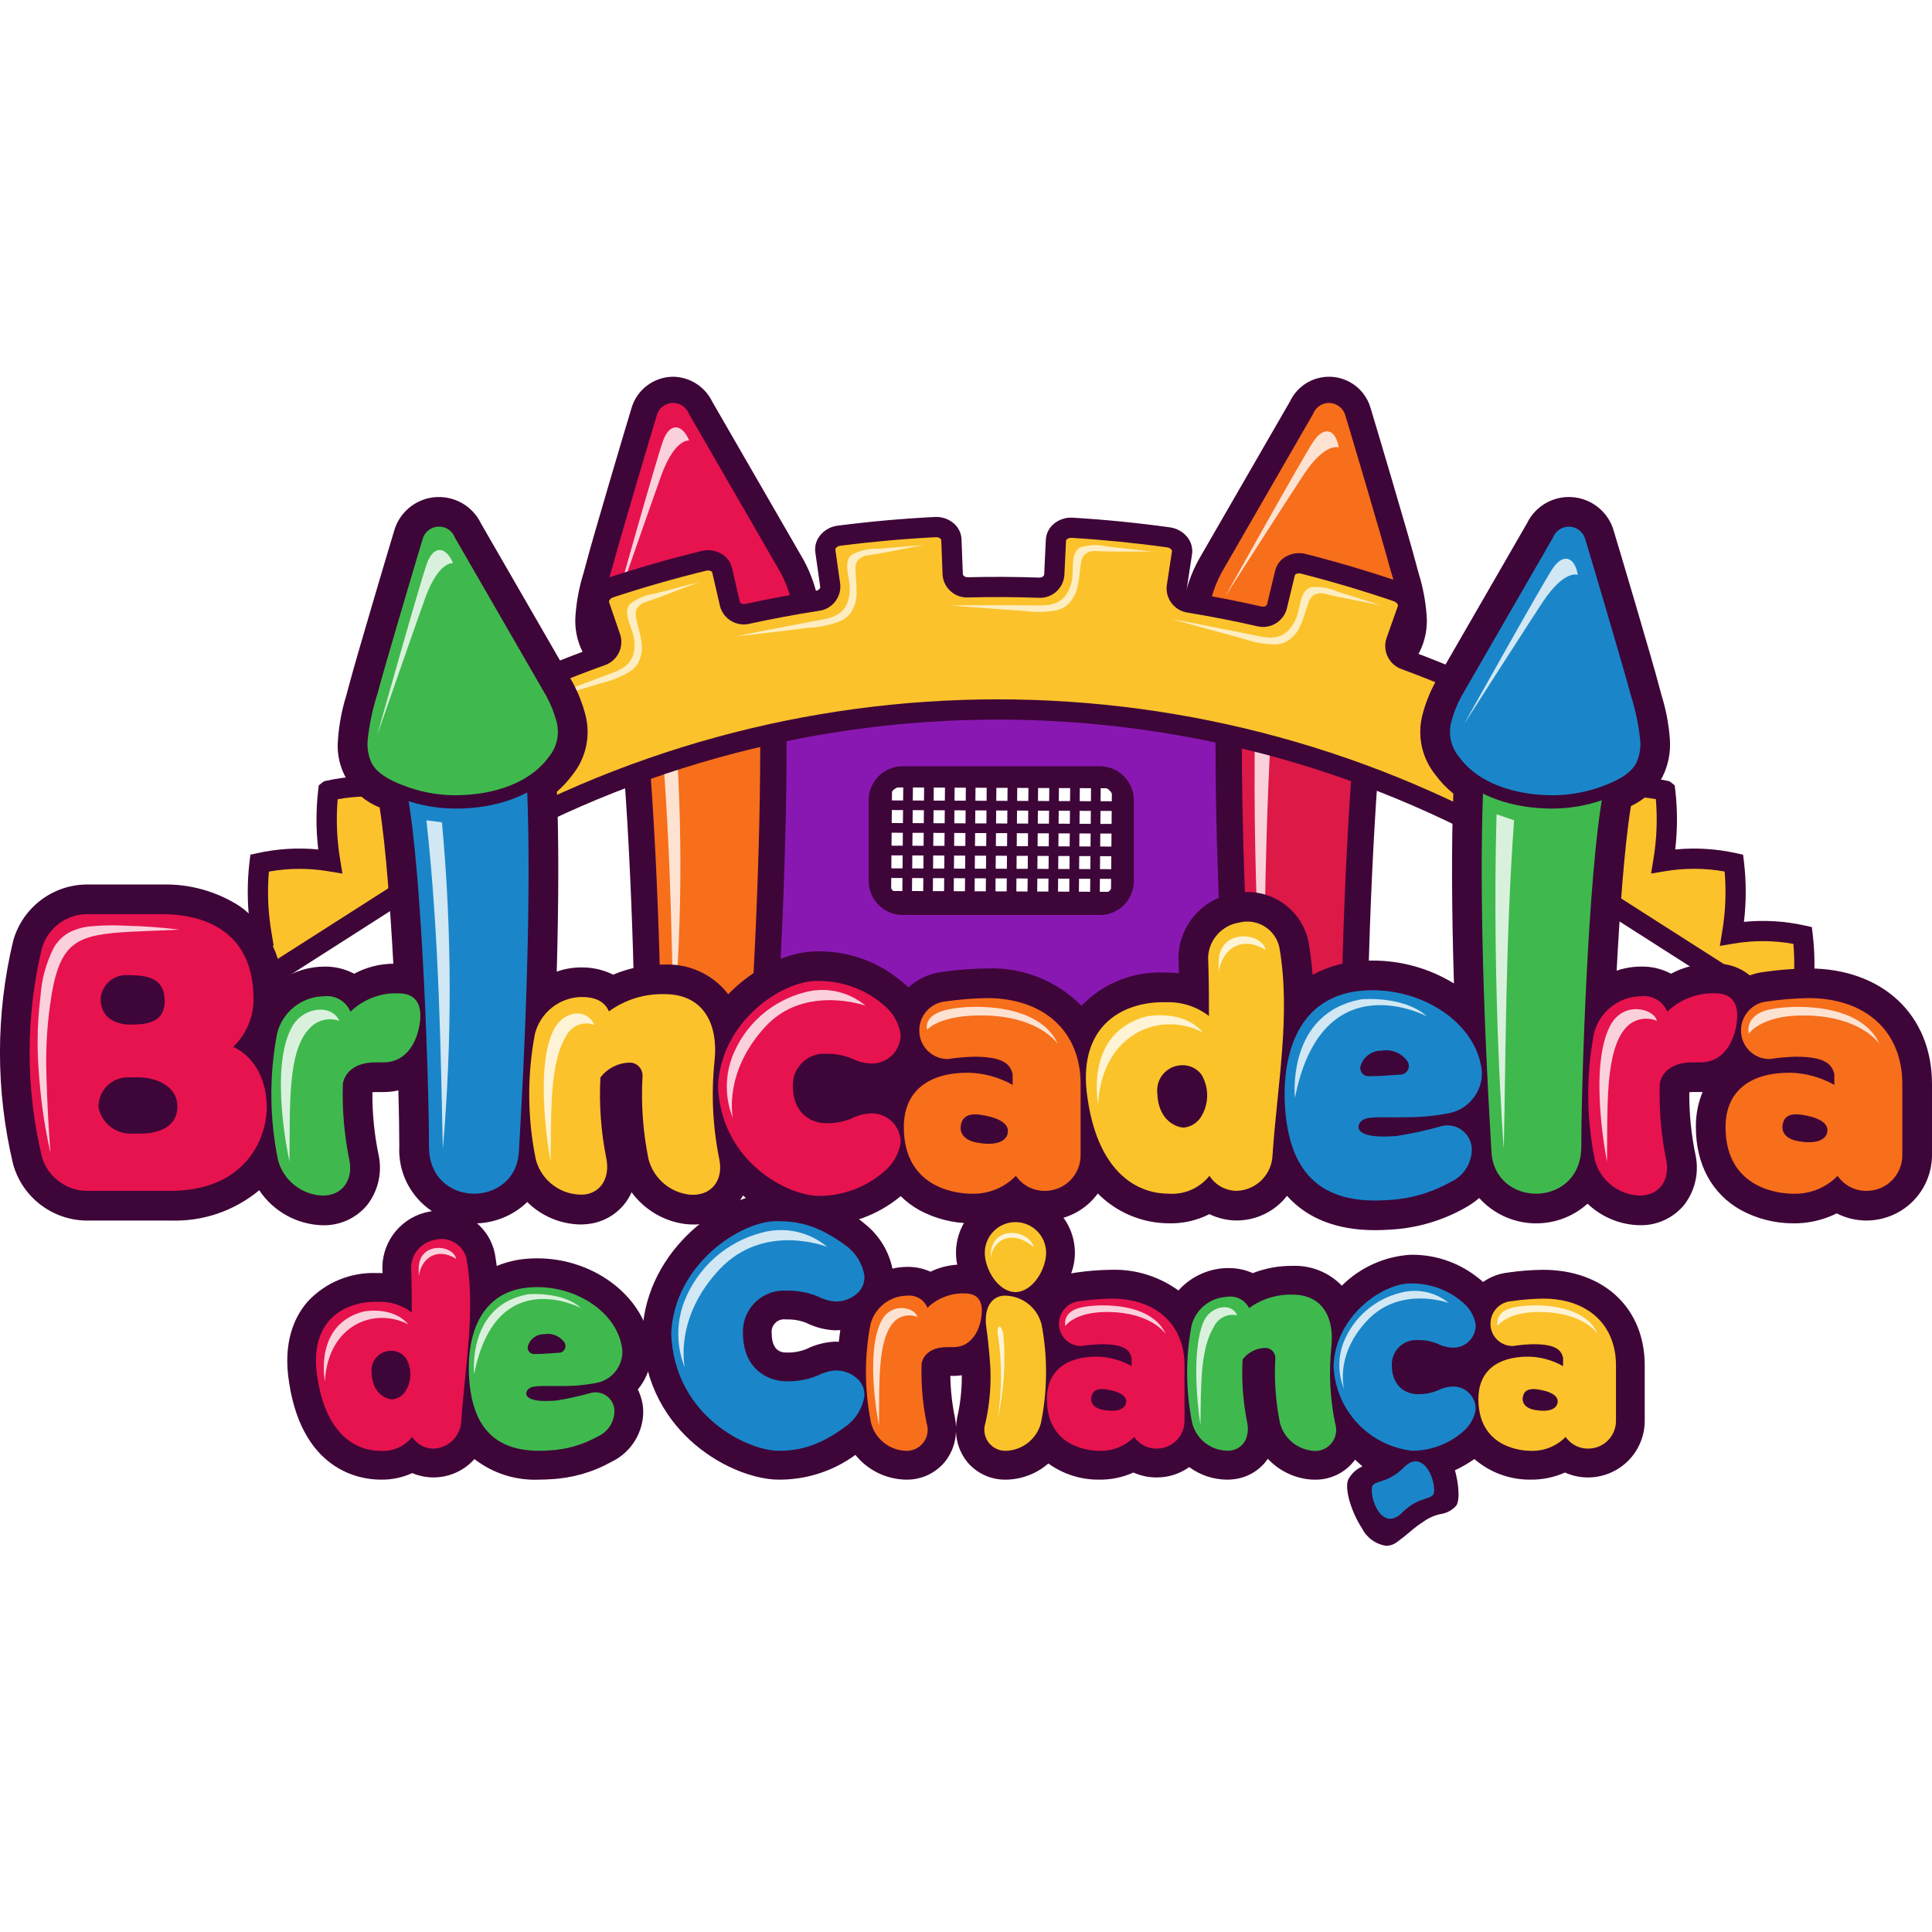 <?xml version="1.0" encoding="utf-8"?>
<!-- Generator: Adobe Illustrator 24.0.3, SVG Export Plug-In . SVG Version: 6.00 Build 0)  -->
<svg version="1.1" id="Layer_1" xmlns="http://www.w3.org/2000/svg" xmlns:xlink="http://www.w3.org/1999/xlink" x="0px" y="0px"
	 viewBox="0 0 200 200" style="enable-background:new 0 0 200 200;" xml:space="preserve">
<style type="text/css">
	.st0{clip-path:url(#SVGID_2_);}
	.st1{fill:#FFFFFF;}
	.st2{fill:#3E0538;}
	.st3{fill:#E7134E;}
	.st4{fill:#3FB94E;}
	.st5{fill:#1A86C9;}
	.st6{fill:#F76E1B;}
	.st7{fill:#FAC329;}
	.st8{fill:#FBC22C;}
	.st9{fill:none;stroke:#3E0538;stroke-miterlimit:10;}
	.st10{fill:#8918B3;}
	.st11{fill:#DC1947;}
	.st12{opacity:0.8;fill:#FFFFFF;enable-background:new    ;}
	.st13{opacity:0.7;fill:#FFFFFF;enable-background:new    ;}
</style>
<g>
	<defs>
		<rect id="SVGID_1_" width="200" height="200"/>
	</defs>
	<clipPath id="SVGID_2_">
		<use xlink:href="#SVGID_1_"  style="overflow:visible;"/>
	</clipPath>
	<g id="logo-200x200" class="st0">
		<rect class="st1" width="200" height="200"/>
		<g id="Logo_1_" transform="translate(-0.001 39)">
			<g id="Group_14" transform="translate(0.001)">
				<g id="Bottom_1_" transform="translate(29.735 84.436)">
					<g id="Group_7">
						<path id="Path_75" class="st2" d="M36.29,20.396c0.991-1.172,1.484-2.686,1.374-4.217
							c-0.437-5.157-5.72-9.353-11.777-9.353c-0.318,0-0.634,0.012-0.936,0.034
							c-1.124,0.07-2.228,0.327-3.267,0.76c-0.054-0.436-0.116-0.851-0.188-1.259l-0.01-0.056
							c-0.551-2.612-2.867-4.473-5.536-4.449c-0.415-0.001-0.829,0.044-1.234,0.133
							c-2.786,0.506-4.825,2.912-4.868,5.743c0,0,0.015,0.429,0.021,0.626
							c-0.097-0.004-0.197-0.007-0.3-0.01c-0.115,0-0.231,0-0.347,0c-2.655-0.091-5.222,0.962-7.049,2.891
							c-1.187,1.322-2.513,3.72-2.089,7.648c1.181,10.042,7.583,10.841,9.528,10.847
							c1.146,0.031,2.285-0.2,3.328-0.676c0.704,0.299,1.462,0.452,2.227,0.449
							c1.61-0.009,3.14-0.7,4.212-1.9c1.912,1.484,4.291,2.238,6.709,2.128
							c0.39,0,0.792-0.014,1.195-0.043c2.205-0.107,4.355-0.723,6.281-1.8
							c2.036-0.975,3.319-3.043,3.288-5.3C36.822,21.829,36.63,21.08,36.29,20.396z"/>
						<path id="Path_76" class="st2" d="M129.993,8.014c-1.225,0.014-2.448,0.111-3.66,0.288
							c-0.913,0.107-1.786,0.441-2.537,0.971c-0.09-0.081-0.181-0.157-0.272-0.229L123.493,9.021
							c-1.953-1.644-4.42-2.552-6.972-2.566c-0.078,0-0.156,0-0.235,0
							c-2.682,0.166-5.211,1.304-7.115,3.2c-1.333-1.375-3.186-2.12-5.1-2.05
							c-1.409-0.013-2.807,0.242-4.12,0.752c-0.805-0.359-1.679-0.537-2.56-0.521c-0.076,0-0.154,0-0.236,0
							c-1.879,0.082-3.646,0.918-4.9,2.32c-2.009-1.462-4.446-2.216-6.929-2.145
							c-1.225,0.014-2.448,0.111-3.66,0.288c-0.173,0.021-0.344,0.049-0.513,0.085
							c1.18-3.187-0.448-6.728-3.635-7.907c-3.187-1.18-6.728,0.448-7.907,3.635
							c-0.399,1.078-0.488,2.246-0.257,3.372c-0.96,0.06-1.899,0.307-2.764,0.726
							c-0.757-0.341-1.58-0.512-2.41-0.5C63.664,7.711,63.151,7.773,62.651,7.894
							c-0.371-1.792-1.348-3.401-2.766-4.557L59.853,3.312c-2.497-2.128-5.669-3.3-8.95-3.306
							c-0.092,0-0.184,0-0.278,0c-5.262,0-13.473,5.779-13.86,14.49l-0.005,0.126v0.126
							c0.42,10.4,9.515,14.957,14.064,14.987h0.053c2.852,0.02,5.636-0.877,7.939-2.56
							c1.278,1.589,3.197,2.527,5.236,2.561c1.553,0.033,3.035-0.645,4.025-1.842
							c0.718-0.895,1.123-2.002,1.153-3.149c0.03,1.148,0.435,2.254,1.154,3.149
							c0.99,1.197,2.473,1.875,4.026,1.842c1.612-0.02,3.163-0.613,4.378-1.672
							c1.527,1.104,3.367,1.69,5.251,1.672c1.226,0.018,2.44-0.233,3.559-0.735
							c0.759,0.339,1.581,0.512,2.412,0.508c1.206,0.003,2.382-0.371,3.364-1.071
							c1.131,0.833,2.496,1.287,3.9,1.3c0.213-0,0.427-0.012,0.639-0.035
							c1.395-0.137,2.667-0.86,3.5-1.988c0.033-0.045,0.066-0.09,0.1-0.136
							c1.1,1.176,2.579,1.927,4.177,2.121c0.223,0.025,0.448,0.038,0.673,0.038
							c1.547,0.029,3.023-0.65,4.006-1.845c0.058-0.071,0.115-0.146,0.171-0.223
							c0.1,0.088,0.192,0.175,0.284,0.26c0.158,0.148,0.312,0.292,0.488,0.429
							c-0.636,0.276-1.159,0.76-1.484,1.372c-0.418,1.033,0.409,3.509,1.431,5.041
							c0.488,0.981,1.427,1.659,2.512,1.813c0.398-0.005,0.784-0.139,1.1-0.381
							c0.663-0.487,1.061-0.822,1.412-1.118c0.42-0.366,0.866-0.7,1.336-1l0.02-0.013l0.018-0.015
							c0.518-0.368,1.106-0.625,1.728-0.757c0.635-0.088,1.216-0.402,1.639-0.884
							c0.418-0.65,0.2-2.437-0.145-3.649c0.704-0.328,1.377-0.718,2.012-1.165
							c1.613,1.397,3.681,2.156,5.815,2.132c1.226,0.018,2.44-0.233,3.559-0.735
							c2.962,1.32,6.434-0.011,7.754-2.974c0.332-0.746,0.505-1.552,0.508-2.368V17.909
							C140.529,11.99,136.295,8.014,129.993,8.014z M51.649,16.58c-0.991,0-1.5-0.685-1.5-2.034
							c-0.067-0.707,0.451-1.335,1.158-1.402c0.106-0.01,0.213-0.007,0.318,0.009h0.056
							c0.7-0.025,1.398,0.096,2.049,0.354c0.897,0.445,1.874,0.706,2.874,0.767h0.162
							c0.162,0,0.325-0.006,0.488-0.018c-0.061,0.4-0.113,0.807-0.156,1.209
							c-0.119-0.007-0.238-0.01-0.355-0.01h-0.14c-1,0.061-1.978,0.322-2.875,0.768
							c-0.647,0.257-1.34,0.377-2.035,0.353L51.649,16.58z M69.233,24.302c-0.013-0.338-0.053-0.674-0.12-1.005
							c-0.289-1.416-0.447-2.855-0.472-4.3h0.319c0.291-0,0.582-0.023,0.869-0.069
							c0.013,1.473-0.147,2.942-0.476,4.377C69.286,23.634,69.246,23.967,69.233,24.302z"/>
					</g>
					<path id="Path_77" class="st3" d="M12.823,7.665c0.084-1.399,1.133-2.55,2.518-2.763
						c1.421-0.352,2.857,0.515,3.209,1.936C18.554,6.853,18.558,6.868,18.561,6.883
						c0.953,5.4-0.168,11.136-0.543,16.751c-0.05,1.562-1.294,2.821-2.855,2.89
						c-0.902,0.008-1.745-0.449-2.231-1.21c-0.798,1.006-2.046,1.545-3.325,1.437
						c-2.6-0.008-5.816-1.822-6.568-8.216c-0.593-5.5,3.1-7.307,6.438-7.208
						c1.232-0.037,2.439,0.355,3.414,1.109C12.897,10.798,12.881,9.202,12.823,7.665z M12.212,20.625
						c0.686-1.046,0.716-2.39,0.079-3.466c-0.377-0.508-0.983-0.793-1.615-0.759
						c-1.12,0.038-1.997,0.977-1.959,2.097C8.719,18.547,8.723,18.596,8.728,18.646
						c0.059,2.243,1.588,2.781,2.144,2.778c0.543-0.055,1.034-0.348,1.34-0.8L12.212,20.625z"/>
					<path id="Path_78" class="st4" d="M27.073,26.714c-6.107,0.428-8.027-3.033-8.267-7.823
						c-0.182-4.671,1.516-8.724,6.35-9.059c4.6-0.341,9.2,2.6,9.54,6.6
						c0.019,1.517-0.996,2.853-2.462,3.242c-1.255,0.262-2.536,0.385-3.818,0.365
						c-1.206,0.046-2.72-0.1-3.262,0.188c-0.422,0.225-0.542,0.667-0.258,0.945
						c0.388,0.341,1.177,0.509,2.912,0.383c1.184-0.187,2.356-0.442,3.511-0.764
						c1.03-0.329,2.132,0.239,2.461,1.269c0.068,0.213,0.099,0.436,0.092,0.66
						c-0.042,1.109-0.712,2.097-1.726,2.548C30.591,26.14,28.854,26.635,27.073,26.714z M28.259,16.59
						c0.377-0.086,0.613-0.462,0.526-0.838c-0.024-0.107-0.074-0.206-0.143-0.291
						c-0.48-0.62-1.265-0.923-2.037-0.785c-0.725-0.014-1.383,0.425-1.648,1.1
						c-0.163,0.328-0.03,0.726,0.298,0.889c0.1,0.05,0.211,0.073,0.322,0.069
						c0.89-0.001,1.796-0.078,2.683-0.144H28.259z"/>
					<path id="Path_79" class="st5" d="M50.844,26.75c-3.132-0.021-10.757-3.536-11.1-12.129
						C40.065,7.398,46.969,2.978,50.628,2.978c0.067,0,0.131,0,0.194,0C52.653,3.001,54.853,3.229,58.045,5.672
						c0.89,0.729,1.491,1.751,1.695,2.883c0.07,0.639-0.141,1.277-0.579,1.748
						c-0.625,0.647-1.491,1.006-2.391,0.99H56.694c-0.624-0.057-1.231-0.236-1.786-0.528l-0.02-0.009
						l-0.02-0.008c-1.002-0.402-2.074-0.598-3.153-0.577h-0.067c-2.339-0.13-4.341,1.661-4.47,4.001
						c-0.007,0.12-0.008,0.24-0.005,0.359c0.01,3.967,2.819,5.024,4.477,5.024h0.068
						c1.078,0.021,2.149-0.175,3.149-0.577l0.02-0.008l0.02-0.009c0.557-0.293,1.166-0.473,1.793-0.528
						h0.068c0.9-0.016,1.766,0.343,2.391,0.99c0.437,0.47,0.648,1.107,0.579,1.745
						c-0.204,1.136-0.807,2.162-1.7,2.893C54.851,26.498,52.653,26.732,50.844,26.75z"/>
					<g id="Group_8" transform="translate(108.317 9.429)">
						<path id="Path_80" class="st5" d="M10.411,21.517c-0.041,1.016-1.462,0.347-3.324,2.216
							S3.887,22.833,3.953,21.255c0.041-1.016,1.462-0.346,3.324-2.216S10.475,19.941,10.411,21.517z"/>
						<path id="Path_81" class="st5" d="M13.366,1.956c0.711,0.579,1.189,1.396,1.344,2.3
							c0.041,1.279-0.962,2.349-2.241,2.39c-0.105,0.003-0.211-0-0.316-0.011
							c-0.493-0.04-0.973-0.178-1.412-0.406c-0.643-0.259-1.331-0.385-2.024-0.369
							c-1.39-0.093-2.592,0.96-2.685,2.35c-0.005,0.074-0.007,0.147-0.005,0.221
							c0.006,2.484,1.748,3.043,2.69,3.026c0.693,0.016,1.381-0.11,2.024-0.369
							c0.439-0.228,0.919-0.366,1.412-0.406c1.273-0.133,2.412,0.79,2.546,2.063
							c0.011,0.105,0.015,0.211,0.011,0.317c-0.155,0.904-0.633,1.721-1.344,2.3
							c-1.455,1.263-3.318,1.956-5.244,1.953C3.6,16.793,0.144,13.036,0,8.486
							c0.222-5.285,5.28-8.611,8.122-8.489C10.049-0.005,11.912,0.691,13.366,1.956z"/>
					</g>
					<path id="Path_82" class="st6" d="M68.318,16.02c-2.515,0-2.669,1.763-2.652,1.763
						c-0.064,2.052,0.112,4.104,0.524,6.115c0.375,1.143-0.247,2.373-1.39,2.749
						c-0.242,0.079-0.495,0.116-0.75,0.107c-1.7-0.055-3.165-1.214-3.608-2.856
						c-0.691-3.372-0.714-6.846-0.07-10.227c0.445-1.74,2.004-2.963,3.8-2.98
						c0.899-0.098,1.755,0.41,2.1,1.246c0.922-0.885,2.13-1.41,3.406-1.479h0.476
						c1.591,0,1.979,1.156,1.641,2.777c-0.323,1.542-1.255,2.786-2.844,2.785H68.318z"/>
					<g id="Group_9" transform="translate(72.206 3.079)">
						<path id="Path_83" class="st7" d="M0.173,10.987c-0.361-2.48,0.836-3.378,1.909-3.379
							c1.796,0.017,3.355,1.24,3.8,2.98C6.526,13.969,6.503,17.443,5.812,20.815
							c-0.443,1.642-1.908,2.801-3.608,2.856c-1.202,0.039-2.208-0.904-2.247-2.106
							c-0.008-0.254,0.028-0.508,0.107-0.75c0.412-1.809,0.588-3.663,0.524-5.517
							C0.607,15.297,0.459,12.971,0.173,10.987z"/>
						<path id="Path_84" class="st7" d="M6.352,3.175C6.352,4.815,5.028,7.202,3.177,7.246
							C1.325,7.202,0.001,4.816,0.002,3.175c0-1.754,1.422-3.176,3.176-3.176S6.353,1.421,6.353,3.175
							H6.352z"/>
					</g>
					<path id="Path_85" class="st3" d="M92.884,17.908v5.744c0.001,1.586-1.284,2.871-2.87,2.872
						c-0.001,0-0.001,0-0.002,0c-0.934,0.013-1.812-0.441-2.343-1.209
						c-0.95,0.973-2.27,1.495-3.628,1.436c-0.756,0-5.4-0.227-5.4-5.366
						c0-2.834,1.889-4.383,5.177-4.383c1.26,0.024,2.493,0.362,3.59,0.982v-0.869
						c-0.189-0.756-0.68-1.4-3.1-1.4c-0.709,0.02-1.415,0.083-2.116,0.189
						c-1.265,0.006-2.294-1.015-2.3-2.28c0-0.007,0-0.013,0-0.02
						c-0.006-1.224,0.933-2.246,2.154-2.343c1.089-0.158,2.187-0.246,3.287-0.264
						C89.974,10.993,92.884,13.713,92.884,17.908z M86.814,21.871c0.2-0.674-0.417-1.221-2-1.472
						c-1.283-0.2-1.509,0.389-1.58,0.835s0.135,1.082,1.243,1.284C86.649,22.914,86.815,21.871,86.815,21.871
						L86.814,21.871z"/>
					<path id="Path_86" class="st8" d="M137.551,17.908v5.744c0.001,1.586-1.284,2.871-2.87,2.872
						c-0.001,0-0.001,0-0.002,0c-0.934,0.013-1.812-0.441-2.343-1.209
						c-0.95,0.973-2.27,1.495-3.628,1.436c-0.756,0-5.4-0.227-5.4-5.366
						c0-2.834,1.889-4.383,5.177-4.383c1.26,0.024,2.493,0.362,3.59,0.982v-0.869
						c-0.189-0.756-0.68-1.4-3.1-1.4c-0.709,0.02-1.415,0.083-2.116,0.189
						c-1.265,0.006-2.294-1.015-2.3-2.28c0-0.007,0-0.013,0-0.02
						c-0.006-1.224,0.933-2.246,2.154-2.343c1.089-0.158,2.188-0.246,3.288-0.264
						C134.641,10.993,137.551,13.713,137.551,17.908z M131.481,21.871c0.2-0.674-0.417-1.221-2-1.472
						c-1.283-0.2-1.509,0.389-1.58,0.835s0.135,1.082,1.243,1.284
						c2.171,0.396,2.338-0.647,2.338-0.647L131.481,21.871z"/>
					<path id="Path_87" class="st4" d="M108.48,23.917c0.373,1.142-0.251,2.371-1.393,2.744
						c-0.347,0.113-0.717,0.137-1.075,0.07c-1.56-0.203-2.842-1.33-3.243-2.851
						c-0.448-2.205-0.61-4.459-0.482-6.706c0.021-0.574-0.428-1.056-1.002-1.077
						c-0.045-0.002-0.09-0-0.134,0.004c-0.89,0.048-1.713,0.484-2.254,1.192
						c-0.115,2.189,0.045,4.385,0.478,6.534c0.292,1.478-0.373,2.75-1.793,2.907
						c-1.801,0.102-3.426-1.074-3.893-2.816c-0.685-3.345-0.709-6.793-0.07-10.147
						c0.433-1.67,1.899-2.866,3.622-2.954c0.948-0.174,1.898,0.297,2.333,1.157
						c1.305-0.949,2.888-1.437,4.5-1.389c3.042,0,4.33,2.3,4.015,5.359
						C107.81,18.606,107.942,21.295,108.48,23.917z"/>
				</g>
				<g id="Top_1_">
					<g id="Back_1_" transform="translate(11.415)">
						<g id="Grid_1_" transform="translate(73.829 39.643)">
							<path id="Path_88" class="st9" d="M0,4.689l39.024,0.155"/>
							<path id="Path_89" class="st9" d="M0,7.032l39.024,0.155"/>
							<path id="Path_90" class="st9" d="M0,9.375L39.024,9.53"/>
							<path id="Path_91" class="st9" d="M0,11.719l39.024,0.155"/>
							<path id="Path_92" class="st9" d="M0,16.562C0.047,11.041,0.095,5.521,0.143,0"/>
							<path id="Path_93" class="st9" d="M2.161,16.562C2.208,11.041,2.256,5.521,2.304,0"/>
							<path id="Path_94" class="st9" d="M4.32,16.562C4.367,11.041,4.415,5.521,4.463,0"/>
							<path id="Path_95" class="st9" d="M6.48,16.562C6.527,11.041,6.575,5.521,6.623,0"/>
							<path id="Path_96" class="st9" d="M8.641,16.562C8.688,11.041,8.736,5.521,8.784,0"/>
							<path id="Path_97" class="st9" d="M10.8,16.562c0.047-5.521,0.095-11.041,0.143-16.562"/>
							<path id="Path_98" class="st9" d="M12.961,16.562c0.047-5.521,0.095-11.041,0.143-16.562"/>
							<path id="Path_99" class="st9" d="M15.121,16.562C15.168,11.041,15.216,5.521,15.264,0"/>
							<path id="Path_100" class="st9" d="M17.281,16.562C17.328,11.041,17.376,5.521,17.424,0"/>
							<path id="Path_101" class="st9" d="M19.441,16.562C19.488,11.041,19.536,5.521,19.584,0"/>
							<path id="Path_102" class="st9" d="M21.601,16.562c0.047-5.521,0.095-11.041,0.143-16.562"/>
							<path id="Path_103" class="st9" d="M23.757,16.562C23.804,11.041,23.852,5.521,23.9,0"/>
							<path id="Path_104" class="st9" d="M25.921,16.562C25.968,11.041,26.016,5.521,26.064,0"/>
							<path id="Path_105" class="st9" d="M28.081,16.562C28.128,11.041,28.176,5.521,28.224,0"/>
							<path id="Path_106" class="st9" d="M30.241,16.562L30.384,0"/>
							<path id="Path_107" class="st9" d="M32.401,16.562C32.448,11.041,32.496,5.521,32.544,0"/>
							<path id="Path_108" class="st9" d="M34.562,16.562C34.609,11.041,34.657,5.521,34.705,0"/>
							<path id="Path_109" class="st9" d="M36.721,16.562L36.864,0"/>
							<path id="Path_110" class="st9" d="M38.882,16.562C38.929,11.041,38.977,5.521,39.025,0"/>
							<path id="Path_111" class="st9" d="M0,2.344l39.024,0.155"/>
							<path id="Path_112" class="st9" d="M0,0l39.024,0.155"/>
							<path id="Path_113" class="st9" d="M0,14.063l39.024,0.155"/>
							<path id="Path_114" class="st9" d="M0,16.407l39.024,0.155"/>
						</g>
						<g id="Group_10" transform="translate(61.092 31.146)">
							<path id="Wall_1_" class="st10" d="M1.047,1.048v41.886h61.381V1.048H1.047z M43.824,21.057
								c0,1.364-1.105,2.469-2.469,2.469H20.931c-1.364,0-2.469-1.105-2.469-2.469v-8.359
								c0-1.364,1.105-2.469,2.469-2.469h20.427c1.364,0,2.469,1.105,2.469,2.469L43.824,21.057z"/>
							<path id="Path_115" class="st2" d="M63.476,43.981H0V0h63.476V43.981z M2.095,41.881h59.286V2.095H2.095V41.881z
								 M41.355,24.569h-20.423c-1.941-0.002-3.515-1.576-3.517-3.517v-8.359
								c0.002-1.941,1.576-3.515,3.517-3.517h20.423c1.941,0.002,3.515,1.576,3.517,3.517V21.052
								c0,1.943-1.574,3.519-3.517,3.521V24.569z M20.932,11.269c-0.785,0.001-1.421,0.637-1.422,1.422v8.359
								c0.001,0.785,0.637,1.421,1.422,1.422h20.423c0.785-0.001,1.421-0.637,1.422-1.422v-8.359
								c-0.001-0.785-0.637-1.421-1.422-1.422H20.932z"/>
						</g>
						<g id="_x30_3_Tower_1_" transform="translate(111.116)">
							<path id="Path_116" class="st2" d="M19.77,23.232c-2.323-1.926-5.229-3.01-8.246-3.077
								c-1.747-0.035-3.457,0.505-4.867,1.537c-1.929,1.462-2.986,3.748-3.141,6.8
								c-0.459,9.021-0.175,22.918,0.8,39.131c0.166,3.911,3.432,6.97,7.345,6.88
								c4.009,0.081,7.325-3.103,7.407-7.112c0.003-0.165,0.001-0.33-0.007-0.495
								c0-7.1,0.775-28.53,2.21-36.094C21.859,27.691,21.355,25.145,19.77,23.232z"/>
							<path id="Path_117" class="st2" d="M25.155,24.729c-0.11-1.51-0.394-3.002-0.848-4.446l-0.008-0.027
								c-0.089-0.322-0.177-0.643-0.26-0.965c-0.641-2.494-4.319-14.861-4.686-16.046
								c-0.678-2.376-3.153-3.752-5.529-3.074c-1.231,0.351-2.252,1.212-2.805,2.366l-9.453,16.386
								l-0.044,0.08c-0.576,1.065-1.018,2.198-1.316,3.371c-0.498,2.038-0.018,4.192,1.3,5.825
								c1.935,2.649,5.256,4.388,9.352,4.9c0.613,0.076,1.229,0.124,1.832,0.143
								c0.2,0.006,0.4,0.009,0.6,0.01c1.974,0.011,3.936-0.317,5.8-0.969
								c2.024-0.719,4.24-1.732,5.331-3.791C25.002,27.327,25.256,26.027,25.155,24.729z"/>
							<path id="Path_118" class="st11" d="M12.712,22.986c0,0,7.326-0.3,5.882,7.3
								c-1.545,8.14-2.258,30.185-2.258,36.6S7.385,73.299,7.036,67.45c-0.919-15.3-1.271-29.524-0.8-38.83
								C6.592,21.614,12.712,22.986,12.712,22.986z"/>
							<path id="Path_119" class="st2" d="M13.239,32.021c-0.184,0-0.368-0.003-0.552-0.009
								c-0.554-0.018-1.121-0.062-1.686-0.132c-3.761-0.467-6.807-2.059-8.578-4.484
								c-1.245-1.7-0.364-3.226,0.1-5.025c0.274-1.079,0.68-2.12,1.209-3.1l0.02-0.038l8.536-14.215
								c0.754-1.431,1.078-2.283,2.6-2.283c1.762,0,2.282,0.912,2.818,2.649c0.34,1.1,3.5,11.557,4.091,13.865
								c0.581,1.63,1.012,3.309,1.287,5.017c0.058,1.337,0.351,2.453-0.156,3.412
								c-0.932,1.685-2.5,2.926-4.353,3.447C16.861,31.727,15.056,32.03,13.239,32.021z"/>
							<path id="top_7_" class="st6" d="M16.75,4.048c0.344,1.115,4.026,13.493,4.65,15.921
								c0.513,1.586,0.859,3.221,1.032,4.878c0.069,0.813-0.078,1.63-0.425,2.368
								c-0.691,1.3-2.5,2.026-3.836,2.5c-1.735,0.6-3.566,0.871-5.4,0.8
								c-0.529-0.017-1.056-0.058-1.582-0.124c-2.792-0.347-5.771-1.449-7.488-3.8
								c-0.826-0.982-1.145-2.294-0.862-3.545c0.245-0.965,0.609-1.896,1.084-2.771L13.4,3.85
								c0.346-0.908,1.362-1.364,2.27-1.018C16.207,3.037,16.61,3.491,16.75,4.048z"/>
						</g>
						<g id="_x30_4_Tower_1_" transform="translate(48.147)">
							<path id="Path_120" class="st2" d="M21.649,28.488c-0.155-3.048-1.212-5.334-3.141-6.8
								c-1.41-1.032-3.12-1.572-4.867-1.537c-3.017,0.067-5.923,1.151-8.246,3.077
								c-1.584,1.913-2.089,4.459-1.5,7.565c1.436,7.565,2.21,29,2.21,36.094
								c-0.191,4.006,2.901,7.409,6.907,7.6c0.164,0.008,0.328,0.01,0.493,0.007l0,0
								c3.913,0.089,7.178-2.97,7.344-6.88C21.823,51.407,22.108,37.51,21.649,28.488z"/>
							<path id="Path_121" class="st2" d="M24.96,22.374c-0.299-1.175-0.741-2.308-1.317-3.374l-0.026-0.049
								l-9.464-16.4c-0.759-1.546-2.324-2.533-4.047-2.551C8.115,0.016,6.37,1.334,5.811,3.245
								c-0.367,1.189-4.048,13.567-4.685,16.046C1.043,19.613,0.955,19.934,0.866,20.256l-0.008,0.027
								c-0.454,1.444-0.738,2.936-0.848,4.445c-0.099,1.297,0.156,2.597,0.739,3.76
								c1.09,2.059,3.307,3.072,5.331,3.791c1.864,0.652,3.825,0.98,5.8,0.969
								c0.2,0,0.4-0.003,0.6-0.01c0.6-0.019,1.219-0.067,1.832-0.143c4.1-0.508,7.417-2.247,9.352-4.9
								C24.979,26.562,25.458,24.41,24.96,22.374z"/>
							<path id="Path_122" class="st6" d="M12.452,22.986c0,0-7.326-0.3-5.882,7.3c1.545,8.14,2.258,30.185,2.258,36.6
								s8.951,6.413,9.3,0.564c0.92-15.3,1.271-29.524,0.8-38.83C18.572,21.614,12.452,22.986,12.452,22.986z"/>
							<path id="Path_123" class="st2" d="M11.926,32.026c0.184,0,0.368-0.003,0.552-0.009
								c0.554-0.018,1.121-0.062,1.686-0.132c3.317-0.338,6.339-2.059,8.322-4.74c1.245-1.7,0.62-3.226,0.16-5.025
								c-0.274-1.079-0.68-2.12-1.209-3.1l-0.02-0.038L12.625,4.511c-0.754-1.431-1.079-2.027-2.6-2.027
								c-1.762,0-2.026,1.168-2.562,2.905c-0.34,1.1-3.754,11.813-4.347,14.121c-0.079,0.308-0.164,0.616-0.249,0.924
								c-0.416,1.33-0.678,2.703-0.782,4.093c-0.09,1.177,0.14,2.356,0.668,3.412
								c0.743,1.581,2.151,2.75,3.841,3.191C8.307,31.731,10.111,32.034,11.926,32.026z"/>
							<path id="top_6_" class="st3" d="M8.413,4.048C8.069,5.163,4.387,17.541,3.763,19.969
								c-0.513,1.586-0.859,3.221-1.032,4.878c-0.069,0.813,0.078,1.63,0.425,2.368
								c0.691,1.3,2.5,2.026,3.836,2.5c1.735,0.6,3.566,0.871,5.4,0.8c0.529-0.017,1.057-0.058,1.582-0.124
								c2.791-0.347,5.771-1.449,7.488-3.8c0.826-0.982,1.145-2.294,0.862-3.545
								c-0.245-0.965-0.609-1.896-1.084-2.771L11.763,3.85C11.417,2.942,10.401,2.486,9.493,2.832
								C8.956,3.037,8.553,3.491,8.413,4.048z"/>
						</g>
						<g id="Group_11" transform="translate(0 38.955)">
							<path id="Stairs_2_" class="st8" d="M1.281,32.809l33.52-21.411l-4.922-7.706c0,0.005,0,0.013,0,0.018
								c-2.422-0.411-4.901-0.349-7.3,0.184l-0.007,0.006c-0.285,2.43-0.222,4.888,0.186,7.3
								c-2.422-0.41-4.902-0.347-7.3,0.186c-0.285,2.43-0.222,4.888,0.186,7.3
								c-2.422-0.411-4.902-0.348-7.3,0.186c-0.285,2.43-0.222,4.888,0.186,7.3
								c-2.422-0.411-4.902-0.348-7.3,0.186C0.973,28.502,0.99,30.67,1.281,32.809z"/>
							<path id="Path_124" class="st2" d="M0.459,34.578l-0.216-1.631c-0.303-2.224-0.323-4.478-0.06-6.707l0.09-0.738
								l0.726-0.159c2.067-0.46,4.193-0.589,6.3-0.381c-0.244-2.063-0.244-4.149,0-6.212l0.09-0.738l0.726-0.159
								c2.067-0.46,4.193-0.588,6.3-0.381c-0.244-2.063-0.244-4.149,0-6.212l0.09-0.738l0.727-0.159
								c2.067-0.459,4.193-0.588,6.3-0.381c-0.244-2.062-0.244-4.147,0-6.209l0.053-0.431l0.53-0.415
								l0.241-0.057c2.115-0.469,4.293-0.591,6.447-0.363l-0.046-2.509l7.484,11.719L0.459,34.578z M2.184,27.244
								c-0.111,1.253-0.121,2.512-0.032,3.767l6-3.83C6.173,26.868,4.156,26.889,2.184,27.244z M9.302,19.754
								c-0.178,2.089-0.091,4.191,0.259,6.258L9.6,26.252L33.355,11.08l-4.09-6.4
								c-1.901-0.274-3.834-0.24-5.725,0.1c-0.175,2.089-0.088,4.191,0.258,6.258l0.235,1.441l-1.441-0.239
								c-2.044-0.346-4.132-0.336-6.172,0.03c-0.178,2.089-0.091,4.191,0.259,6.258l0.235,1.432l-1.44-0.239
								c-2.043-0.346-4.131-0.335-6.171,0.033H9.302z"/>
						</g>
						<g id="Group_12" transform="translate(147.292 38.955)">
							<path id="Stairs_1_" class="st8" d="M34.967,32.81L1.447,11.399l4.922-7.706c0,0.005,0,0.013,0,0.018
								c2.422-0.411,4.901-0.349,7.3,0.184l0.007,0.006c0.285,2.43,0.222,4.888-0.186,7.3
								c2.422-0.41,4.902-0.347,7.3,0.186c0.285,2.43,0.222,4.888-0.186,7.3
								c2.422-0.411,4.902-0.348,7.3,0.186c0.285,2.43,0.222,4.888-0.186,7.3
								c2.422-0.411,4.902-0.348,7.3,0.186C35.275,28.503,35.258,30.671,34.967,32.81z"/>
							<path id="Path_125" class="st2" d="M35.789,34.579L0,11.719L7.484,0l-0.047,2.509
								c2.155-0.228,4.332-0.106,6.448,0.363l0.231,0.05l0.534,0.412l0.06,0.441
								c0.244,2.062,0.244,4.147,0,6.209c2.107-0.206,4.233-0.078,6.3,0.381l0.727,0.159l0.09,0.738
								c0.244,2.063,0.244,4.149,0,6.212c2.107-0.207,4.233-0.079,6.3,0.381l0.726,0.159l0.09,0.738
								c0.244,2.063,0.244,4.149,0,6.212c2.107-0.207,4.233-0.079,6.3,0.381l0.726,0.159l0.09,0.738
								c0.263,2.229,0.242,4.483-0.06,6.707L35.789,34.579z M28.1,27.179l6,3.83
								c0.089-1.255,0.078-2.514-0.032-3.767c-1.972-0.354-3.989-0.374-5.967-0.06L28.1,27.179z
								 M2.893,11.079l23.754,15.173l0.039-0.24c0.35-2.067,0.437-4.169,0.259-6.258
								c-2.04-0.367-4.128-0.377-6.172-0.03l-1.44,0.239l0.235-1.441c0.35-2.067,0.437-4.169,0.259-6.258
								c-2.04-0.366-4.128-0.377-6.172-0.03l-1.441,0.239l0.235-1.441c0.346-2.067,0.433-4.169,0.258-6.258
								C10.816,4.434,8.883,4.4,6.982,4.674L2.893,11.079z"/>
						</g>
						<path id="Path_126" class="st12" d="M56.611,32.929c1.363,12.348,1.483,24.73,1.7,34.018
							c0.975-11.25,0.945-22.565-0.092-33.809L56.611,32.929z"/>
						<path id="Path_127" class="st12" d="M120.391,33.349c-0.894,12.337-0.855,24.746-1.069,34.018
							c0,0-1.245-16.427-0.746-34.647L120.391,33.349z"/>
						<path id="Path_128" class="st12" d="M52.087,24.365c0,0,4.441-15.832,5.148-17.761c0.718-1.957,2.01-1.675,2.69,0
							c0,0-1.438-0.255-2.843,3.5C56.656,11.23,52.087,24.365,52.087,24.365z"/>
						<path id="Path_129" class="st12" d="M115.404,22.765c0,0,8.011-14.36,9.149-16.07
							c1.154-1.736,2.345-1.16,2.616,0.628c0,0-1.339-0.583-3.581,2.739
							C122.912,11.063,115.404,22.765,115.404,22.765z"/>
						<g id="Group_13" transform="translate(26.774 14.513)">
							<path id="Path_130" class="st8" d="M106.309,12.958l1.2-3.393c0.208-0.807-0.277-1.63-1.084-1.838
								c-0.001-0-0.002-0.001-0.004-0.001c-3.196-1.089-6.423-2.047-9.68-2.876
								c-0.785-0.266-1.636,0.155-1.902,0.94C94.838,5.793,94.837,5.796,94.836,5.799l-0.845,3.5
								c-0.241,0.771-1.053,1.21-1.83,0.988c-2.393-0.545-4.798-1.016-7.215-1.415
								C84.144,8.784,83.559,8.071,83.63,7.267c0.181-1.187,0.361-2.373,0.542-3.56
								c0.057-0.826-0.567-1.543-1.393-1.6C82.776,2.107,82.774,2.107,82.772,2.107
								c-3.312-0.461-6.635-0.791-9.97-0.992c-0.821-0.108-1.575,0.47-1.683,1.291
								c-0.057,1.2-0.114,2.4-0.171,3.6c-0.088,0.8-0.798,1.383-1.6,1.315
								c-2.439-0.085-4.88-0.097-7.321-0.035c-0.803,0.062-1.509-0.528-1.59-1.33
								c-0.045-1.2-0.091-2.4-0.136-3.6c-0.1-0.822-0.848-1.407-1.67-1.307c-3.33,0.168-6.652,0.466-9.966,0.893
								c-0.827,0.047-1.46,0.755-1.413,1.582C47.252,3.525,47.252,3.525,47.252,3.526l0.507,3.565
								c0.062,0.804-0.529,1.511-1.332,1.592c-2.419,0.375-4.829,0.823-7.229,1.345
								c-0.779,0.215-1.587-0.232-1.82-1.006l-0.81-3.508c-0.252-0.789-1.096-1.225-1.885-0.973
								C34.678,4.543,34.673,4.544,34.668,4.546c-3.259,0.796-6.49,1.721-9.695,2.776
								c-0.808,0.201-1.3,1.019-1.1,1.827l1.171,3.405c0.207,0.784-0.246,1.59-1.023,1.821
								C16.142,17.198,8.575,20.826,1.44,25.2l6.628,10.816c34.996-21.445,79.064-21.445,114.06,0l6.628-10.816
								c-6.79-4.163-13.972-7.649-21.443-10.41C106.538,14.551,106.094,13.74,106.309,12.958z"/>
							<path id="Path_131" class="st2" d="M122.475,37.456l-0.893-0.547c-34.66-21.24-78.306-21.24-112.966,0
								l-0.893,0.547l-7.723-12.6l0.893-0.547c7.198-4.41,14.829-8.068,22.775-10.917
								c0.282-0.1,0.436-0.346,0.384-0.5l-1.17-3.4c-0.198-0.584-0.152-1.223,0.128-1.773
								c0.34-0.663,0.93-1.162,1.639-1.389c3.206-1.056,6.495-2,9.774-2.8c0.718-0.182,1.479-0.07,2.115,0.31
								c0.53,0.319,0.909,0.839,1.05,1.442l0.81,3.506c0.036,0.153,0.291,0.279,0.577,0.218
								c2.4-0.522,4.855-0.979,7.291-1.356c0.287-0.044,0.476-0.254,0.454-0.412l-0.505-3.564
								c-0.085-0.613,0.082-1.235,0.462-1.723c0.454-0.582,1.122-0.959,1.855-1.047
								c3.321-0.429,6.7-0.732,10.047-0.9c0.736-0.043,1.458,0.209,2.008,0.7c0.461,0.414,0.736,0.997,0.761,1.617
								l0.136,3.6c0.006,0.157,0.228,0.33,0.517,0.322c2.449-0.062,4.933-0.05,7.383,0.036c0.288,0.012,0.512-0.16,0.52-0.32
								l0.171-3.594c0.032-0.618,0.312-1.198,0.777-1.607c0.555-0.485,1.28-0.73,2.015-0.68
								c3.35,0.2,6.731,0.538,10.052,1c0.732,0.096,1.396,0.479,1.845,1.065c0.375,0.493,0.535,1.117,0.444,1.73
								l-0.541,3.557c-0.023,0.155,0.165,0.367,0.452,0.414c2.429,0.4,4.878,0.881,7.277,1.428
								c0.287,0.065,0.542-0.059,0.58-0.214l0.844-3.5c0.147-0.6,0.531-1.116,1.064-1.429
								c0.64-0.374,1.402-0.478,2.119-0.289c3.276,0.834,6.559,1.809,9.759,2.9
								c0.708,0.233,1.293,0.739,1.627,1.406c0.275,0.553,0.315,1.194,0.11,1.777l-1.2,3.389
								c-0.053,0.151,0.1,0.4,0.381,0.5c7.534,2.787,14.777,6.303,21.627,10.5l0.893,0.547L122.475,37.456z
								 M2.883,25.549l5.534,9.03c34.891-20.927,78.473-20.927,113.364,0l5.534-9.03
								c-6.468-3.886-13.286-7.16-20.363-9.777c-1.311-0.438-2.034-1.84-1.631-3.162l0,0l1.2-3.394
								c0.013-0.055,0.005-0.114-0.023-0.163c-0.09-0.161-0.239-0.281-0.415-0.334
								c-3.148-1.072-6.378-2.032-9.6-2.852c-0.173-0.05-0.359-0.032-0.519,0.052
								c-0.051,0.026-0.091,0.071-0.11,0.125l-0.845,3.5c-0.379,1.326-1.746,2.108-3.081,1.764
								c-2.36-0.537-4.766-1.009-7.154-1.4c-1.365-0.185-2.333-1.425-2.182-2.794l0.542-3.562
								c0.004-0.059-0.016-0.117-0.054-0.162c-0.114-0.136-0.276-0.223-0.453-0.241
								c-3.267-0.454-6.594-0.785-9.889-0.984c-0.175-0.016-0.35,0.036-0.488,0.146
								c-0.046,0.036-0.076,0.089-0.085,0.147l-0.171,3.6c-0.117,1.373-1.311,2.401-2.686,2.312
								c-2.409-0.084-4.851-0.1-7.258-0.035c-1.375,0.075-2.558-0.963-2.663-2.336l-0.136-3.6
								c-0.007-0.059-0.038-0.113-0.084-0.15c-0.136-0.112-0.311-0.166-0.486-0.151
								c-3.292,0.166-6.617,0.464-9.885,0.886c-0.177,0.017-0.34,0.101-0.455,0.236
								c-0.038,0.044-0.058,0.101-0.056,0.159l0.507,3.567c0.139,1.371-0.841,2.602-2.208,2.775
								c-2.394,0.371-4.806,0.82-7.167,1.333c-1.338,0.332-2.696-0.462-3.063-1.791l-0.811-3.511
								c-0.018-0.055-0.057-0.102-0.109-0.129c-0.158-0.086-0.344-0.106-0.517-0.057
								c-3.226,0.788-6.462,1.714-9.616,2.754c-0.176,0.051-0.326,0.169-0.417,0.328
								c-0.029,0.048-0.038,0.106-0.026,0.161l1.171,3.408c0.391,1.325-0.345,2.721-1.659,3.147
								C16.891,18.046,9.694,21.457,2.883,25.549z"/>
						</g>
						<path id="castle_7_" class="st13" d="M107.943,18.105l-4.721-0.523c-0.924-0.226-1.891-0.198-2.8,0.082
							c-0.974,0.5-0.723,2.052-0.822,2.956c-0.041,0.778-0.317,1.525-0.793,2.142
							c-0.945,1.079-2.343,0.909-3.626,0.9c-1.174-0.005-2.348-0.008-3.523-0.008c-1.052,0-2.104,0-3.155,0
							c-0.575,0-1.175,0.054-1.749,0.009c1.493,0.118,2.986,0.232,4.479,0.341c1.135,0.083,2.271,0.165,3.408,0.238
							c1.135,0.169,2.291,0.141,3.417-0.084c0.34-0.095,0.659-0.253,0.94-0.466
							c0.603-0.525,1.009-1.239,1.15-2.026c0.178-0.772,0.211-1.569,0.34-2.351
							c0.029-0.309,0.14-0.605,0.324-0.855c0.346-0.324,0.82-0.474,1.29-0.409
							C104.038,18.145,105.996,18.068,107.943,18.105z"/>
						<path id="castle_6_" class="st13" d="M84.234,17.418L79.5,17.805c-0.95-0.046-1.894,0.167-2.733,0.615
							c-0.861,0.676-0.318,2.152-0.243,3.059c0.108,0.771-0.021,1.558-0.37,2.254
							c-0.722,1.239-2.127,1.34-3.388,1.579c-1.154,0.219-2.307,0.44-3.46,0.664c-1.033,0.2-2.066,0.4-3.1,0.6
							c-0.564,0.111-1.143,0.277-1.715,0.342c1.488-0.169,2.975-0.342,4.462-0.519
							c1.133-0.133,2.264-0.272,3.391-0.416c1.147-0.051,2.276-0.299,3.338-0.734
							c0.315-0.158,0.598-0.374,0.834-0.636c0.492-0.63,0.754-1.409,0.743-2.208
							c0.027-0.792-0.093-1.581-0.114-2.373c-0.031-0.308,0.023-0.62,0.155-0.9
							c0.278-0.384,0.715-0.622,1.188-0.648C80.409,18.202,82.316,17.753,84.234,17.418z"/>
						<path id="castle_5_" class="st13" d="M60.988,21.25l-4.6,1.2c-0.943,0.118-1.837,0.49-2.586,1.076
							c-0.731,0.815,0.057,2.175,0.287,3.055c0.24,0.741,0.248,1.538,0.024,2.284
							c-0.5,1.345-1.864,1.686-3.065,2.138c-1.099,0.414-2.197,0.83-3.294,1.249
							c-0.983,0.375-1.965,0.75-2.947,1.127c-0.537,0.206-1.079,0.47-1.631,0.632
							c1.437-0.422,2.872-0.848,4.306-1.279c1.091-0.327,2.18-0.658,3.268-0.993
							c1.121-0.248,2.191-0.688,3.162-1.3c0.284-0.21,0.525-0.472,0.712-0.771
							c0.375-0.704,0.5-1.516,0.352-2.3c-0.109-0.785-0.363-1.541-0.521-2.318
							c-0.083-0.299-0.083-0.615,0-0.914c0.208-0.426,0.597-0.735,1.059-0.842
							C57.356,22.681,59.157,21.91,60.988,21.25z"/>
						<path id="castle_4_" class="st13" d="M131.586,23.676l-4.531-1.425c-0.862-0.4-1.817-0.559-2.763-0.46
							c-1.052,0.3-1.106,1.874-1.378,2.742c-0.19,0.755-0.606,1.435-1.191,1.948
							c-1.136,0.876-2.475,0.44-3.733,0.186c-1.151-0.232-2.303-0.461-3.455-0.688
							c-1.031-0.204-2.065-0.407-3.1-0.608c-0.565-0.11-1.163-0.174-1.718-0.329
							c1.442,0.404,2.885,0.804,4.329,1.2c1.098,0.301,2.198,0.599,3.3,0.892
							c1.081,0.385,2.221,0.58,3.369,0.577c0.352-0.028,0.695-0.121,1.012-0.276
							c0.693-0.398,1.229-1.021,1.52-1.766c0.324-0.723,0.51-1.5,0.788-2.241
							c0.088-0.298,0.255-0.567,0.483-0.777c0.402-0.251,0.896-0.307,1.344-0.152
							C127.748,22.962,129.683,23.264,131.586,23.676z"/>
					</g>
					<g id="Front_1_" transform="translate(0 12.449)">
						<path id="_x30_1_BG_1_" class="st2" d="M187.218,48.803c-1.542,0.02-3.08,0.141-4.606,0.363
							c-0.503,0.06-0.997,0.179-1.472,0.355c-1-0.821-2.265-1.251-3.558-1.209h-0.622
							c-1.389,0.025-2.751,0.38-3.976,1.035c-0.95-0.502-2.012-0.756-3.086-0.737
							c-0.866,0.001-1.726,0.144-2.545,0.424c0.3-5.611,0.781-12.8,1.481-17.04
							c1.367-0.637,2.503-1.683,3.25-2.994c0.612-1.218,0.881-2.579,0.779-3.938
							c-0.113-1.543-0.403-3.067-0.864-4.544c-0.088-0.322-0.177-0.643-0.26-0.965
							c-0.642-2.495-4.324-14.876-4.69-16.062c-0.735-2.56-3.407-4.038-5.966-3.303
							c-1.315,0.378-2.408,1.297-3.006,2.528l-9.481,16.433l-0.021,0.04c-0.589,1.09-1.041,2.248-1.346,3.448
							c-0.526,2.139-0.024,4.401,1.358,6.117c0.535,0.727,1.161,1.383,1.861,1.952
							c-0.2,5.285-0.175,11.891,0.064,19.652c-2.532-1.552-5.444-2.372-8.413-2.369c-0.387,0-0.775,0.014-1.151,0.042
							c-1.777,0.098-3.51,0.59-5.073,1.44c-0.081-1.144-0.22-2.284-0.418-3.414L135.446,46
							c-0.637-3.002-3.302-5.138-6.371-5.107c-0.48-0.001-0.958,0.051-1.426,0.154
							c-3.225,0.575-5.594,3.348-5.658,6.623v0.044c0.019,0.511,0.035,1.043,0.048,1.589
							c-0.365-0.038-0.753-0.061-1.186-0.07c-0.141-0.004-0.282-0.006-0.423-0.006c-3.186-0.114-6.268,1.138-8.473,3.44
							c-2.577-2.61-6.135-4.013-9.8-3.864c-1.542,0.02-3.08,0.141-4.606,0.363
							c-1.311,0.151-2.542,0.711-3.517,1.6c-0.199-0.2-0.409-0.388-0.63-0.563l-0.033-0.026
							c-2.378-2.023-5.397-3.136-8.519-3.141c-0.093,0-0.187,0-0.282,0c-3.022,0-6.566,1.728-9.187,4.446
							c-0.144-0.193-0.295-0.378-0.452-0.552c-1.573-1.697-3.811-2.621-6.123-2.528
							c-1.83-0.022-3.645,0.334-5.332,1.045c-1.01-0.501-2.123-0.757-3.25-0.749c-0.092,0-0.185,0-0.282,0
							c-0.788,0.024-1.567,0.17-2.311,0.432c0.207-7.336,0.214-13.6,0.02-18.627
							c0.601-0.52,1.142-1.105,1.613-1.746c1.382-1.716,1.884-3.978,1.358-6.118
							c-0.305-1.2-0.757-2.358-1.345-3.447l-0.031-0.058l-9.462-16.4c-1.153-2.4-4.034-3.411-6.435-2.258
							c-1.24,0.596-2.167,1.693-2.546,3.016c-0.366,1.187-4.048,13.567-4.69,16.062
							c-0.084,0.329-0.175,0.656-0.266,0.987c-0.459,1.47-0.747,2.987-0.86,4.523
							c-0.313,3.057,1.448,5.949,4.308,7.073c0.666,4.131,1.135,10.945,1.419,16.177H40.639
							c-1.389,0.025-2.751,0.38-3.976,1.035c-0.95-0.502-2.012-0.756-3.086-0.737
							c-1.56,0.009-3.085,0.466-4.393,1.315c-0.293-3.038-1.888-5.799-4.373-7.571
							c-2.388-1.536-5.184-2.317-8.022-2.241H8.825c-3.499,0.099-6.525,2.466-7.463,5.838
							c-1.82,7.602-1.82,15.526,0,23.128c0.943,3.365,3.967,5.724,7.461,5.819h8.816
							c3.347,0.124,6.621-0.993,9.195-3.136c1.474,2.208,3.93,3.56,6.584,3.626
							c1.767,0.04,3.456-0.729,4.586-2.089c1.162-1.491,1.593-3.425,1.172-5.268
							c-0.432-2.11-0.642-4.259-0.626-6.413c0.116-0.013,0.233-0.02,0.35-0.019h0.817
							c0.513,0.001,1.025-0.059,1.525-0.177c0.061,2.315,0.094,4.362,0.094,5.818
							c-0.198,4.193,3.041,7.752,7.234,7.949c0.171,0.008,0.343,0.01,0.514,0.007
							c2.05,0.001,4.022-0.792,5.5-2.213c1.46,1.45,3.423,2.282,5.48,2.323
							c0.247,0,0.493-0.013,0.738-0.04c1.583-0.154,3.027-0.971,3.973-2.25
							c0.239-0.326,0.443-0.676,0.608-1.044c1.328,1.815,3.343,3.005,5.573,3.291
							c0.26,0.029,0.521,0.044,0.782,0.044c1.761,0.04,3.444-0.727,4.569-2.083
							c0.229-0.283,0.43-0.588,0.6-0.91c2.22,1.849,4.974,2.939,7.858,3.11h0.034
							c3.084,0.006,6.072-1.073,8.44-3.049c0.577,0.569,1.229,1.057,1.937,1.45
							c1.638,0.882,3.468,1.348,5.328,1.358c1.583,0.028,3.15-0.325,4.569-1.029
							c2.975,1.513,6.608,0.641,8.572-2.057c1.925,1.951,4.543,3.06,7.283,3.087
							c1.48,0.049,2.948-0.277,4.268-0.949c0.894,0.435,1.875,0.66,2.869,0.658
							c2.021-0.017,3.924-0.956,5.166-2.55c2.112,2.358,5.176,3.553,9.119,3.553c0.479,0,0.978-0.018,1.483-0.053
							c2.725-0.131,5.382-0.891,7.763-2.222c0.548-0.294,1.061-0.648,1.53-1.056
							c2.936,3.257,7.955,3.521,11.216,0.589c1.457,1.393,3.384,2.189,5.4,2.23
							c1.768,0.04,3.457-0.729,4.587-2.089c1.162-1.491,1.592-3.425,1.171-5.268
							c-0.432-2.11-0.642-4.259-0.626-6.413c0.116-0.013,0.233-0.02,0.35-0.019h0.817
							c0.067,0,0.135,0,0.206,0c-0.471,1.151-0.706,2.385-0.69,3.628c0,3.869,1.664,6.926,4.685,8.607
							c1.638,0.882,3.468,1.348,5.328,1.358c1.584,0.028,3.151-0.326,4.569-1.03
							c3.339,1.699,7.424,0.369,9.123-2.97c0.481-0.946,0.734-1.991,0.737-3.052v-7.379
							C199.999,53.608,194.863,48.803,187.218,48.803z M86.944,61.513c-0.467,0.18-0.967,0.262-1.467,0.239
							c-0.155,0-0.33,0-0.332-0.8c0-0.206,0-0.243,0.352-0.243c0.494-0.022,0.988,0.059,1.449,0.239
							c0.274,0.11,0.555,0.2,0.842,0.269C87.502,61.301,87.22,61.399,86.944,61.513z"/>
						<g id="_x30_1_Brincadeira_1_" transform="translate(3.064 43.185)">
							<path id="Path_132" class="st3" d="M13.725,0c4.121,0,9.4,1.591,9.455,8.686c0.033,1.903-0.73,3.734-2.105,5.051
								c2.031,0.925,3.48,3.206,3.476,6.312c-0.044,3.351-2.335,8.6-10,8.593H5.763
								c-2.081-0.095-3.875-1.492-4.479-3.485c-1.713-7.122-1.713-14.549,0-21.671
								c0.604-1.993,2.398-3.39,4.479-3.485L13.725,0z M10.134,11.432c1.582,0,3.851,0.023,3.851-2.444
								c0-2.442-1.865-2.669-3.851-2.676l0,0C8.681,6.229,7.436,7.339,7.352,8.792
								C7.351,8.816,7.35,8.841,7.349,8.866l0,0c0.088,1.723,1.224,2.414,2.785,2.565
								C10.115,11.43,10.153,11.432,10.134,11.432z M11.58,22.716c1.582-0.005,3.823-0.6,3.716-2.955
								c-0.086-2.031-2.3-2.874-4.051-2.871h-1.178c-1.644,0.056-2.946,1.408-2.94,3.053l0,0
								c0.284,1.606,1.679,2.776,3.31,2.775L11.58,22.716z"/>
							<path id="Path_133" class="st4" d="M35.836,15.343c-3.231,0-3.429,2.264-3.407,2.265
								c-0.082,2.636,0.144,5.272,0.673,7.855c0.412,2.033-0.709,3.669-2.75,3.669
								c-2.184-0.07-4.066-1.559-4.636-3.669c-0.888-4.332-0.918-8.795-0.091-13.139
								c0.572-2.236,2.577-3.807,4.885-3.828c1.156-0.127,2.256,0.525,2.7,1.6
								c1.184-1.137,2.737-1.811,4.376-1.9h0.611c2.044,0,2.542,1.485,2.108,3.567
								c-0.414,1.98-1.613,3.579-3.654,3.577L35.836,15.343z"/>
							<path id="Path_134" class="st3" d="M172.158,15.343c-3.231,0-3.429,2.264-3.406,2.265
								c-0.082,2.636,0.144,5.272,0.673,7.855c0.412,2.033-0.709,3.669-2.75,3.669
								c-2.184-0.07-4.066-1.559-4.636-3.669c-0.887-4.332-0.918-8.795-0.09-13.139
								c0.572-2.236,2.577-3.807,4.885-3.828c1.156-0.127,2.256,0.525,2.7,1.6
								c1.184-1.137,2.737-1.811,4.376-1.9h0.611c2.043,0,2.542,1.485,2.108,3.567
								c-0.414,1.98-1.613,3.579-3.654,3.577L172.158,15.343z"/>
							<path id="Path_135" class="st8" d="M71.406,25.411c0.439,2.16-0.87,3.868-3.171,3.615
								c-2.004-0.26-3.652-1.708-4.166-3.663c-0.576-2.833-0.784-5.729-0.619-8.615
								c0.026-0.737-0.55-1.357-1.287-1.383c-0.057-0.002-0.115-0-0.172,0.005
								c-1.144,0.061-2.204,0.62-2.9,1.531c-0.148,2.812,0.058,5.632,0.614,8.393
								c0.375,1.9-0.479,3.532-2.3,3.734c-2.313,0.13-4.4-1.38-5-3.618
								c-0.881-4.298-0.911-8.726-0.09-13.036c0.556-2.145,2.44-3.682,4.653-3.795
								c1.465-0.042,2.551,0.391,3,1.486c1.676-1.219,3.709-1.847,5.781-1.785
								c3.907,0,5.562,2.951,5.158,6.884C70.548,18.585,70.716,22.041,71.406,25.411z"/>
							<path id="Path_136" class="st3" d="M88.438,9.429c0.915,0.745,1.529,1.796,1.727,2.959
								c0.053,1.643-1.236,3.018-2.879,3.072c-0.135,0.004-0.271-0-0.406-0.015
								c-0.634-0.051-1.251-0.229-1.815-0.522c-0.826-0.333-1.71-0.494-2.6-0.474
								c-1.787-0.118-3.331,1.235-3.449,3.021c-0.006,0.093-0.008,0.186-0.006,0.279
								c0.008,3.191,2.246,3.909,3.455,3.888c0.89,0.02,1.775-0.142,2.6-0.475
								c0.564-0.294,1.181-0.471,1.815-0.522c1.635-0.171,3.099,1.016,3.27,2.651
								c0.014,0.135,0.019,0.27,0.015,0.406c-0.198,1.163-0.812,2.214-1.727,2.959
								c-1.869,1.622-4.262,2.513-6.737,2.509c-3.305-0.018-10.136-3.615-10.435-11.343
								c0.286-6.79,6.783-11.062,10.435-10.906C84.176,6.913,86.569,7.806,88.438,9.429z"/>
							<path id="Path_137" class="st6" d="M108.8,17.573v7.383c0.001,2.037-1.65,3.688-3.687,3.689
								c-0.001,0-0.001,0-0.002,0c-1.199,0.016-2.328-0.566-3.01-1.553
								c-1.221,1.249-2.915,1.92-4.66,1.845c-0.971,0-6.942-0.291-6.942-6.893
								c0-3.641,2.427-5.631,6.651-5.631c1.618,0.031,3.203,0.465,4.612,1.262V16.556
								c-0.243-0.971-0.874-1.8-3.981-1.8c-0.91,0.025-1.819,0.106-2.719,0.243
								c-1.625,0.011-2.95-1.298-2.961-2.923c-0-0.013-0-0.025,0-0.038
								c-0.008-1.573,1.199-2.885,2.767-3.01c1.399-0.203,2.81-0.317,4.223-0.34
								C105.062,8.69,108.8,12.185,108.8,17.573z M101.229,22.773c0.271-0.91-0.563-1.649-2.7-1.989
								c-1.734-0.276-2.039,0.526-2.135,1.129s0.183,1.462,1.68,1.735
								c2.932,0.54,3.155-0.871,3.155-0.871V22.773z"/>
							<path id="Path_138" class="st6" d="M193.864,17.573v7.383c0.001,2.037-1.65,3.688-3.687,3.689
								c-0.001,0-0.001,0-0.002,0c-1.199,0.016-2.328-0.566-3.01-1.553
								c-1.221,1.249-2.915,1.92-4.66,1.845c-0.971,0-6.942-0.291-6.942-6.893
								c0-3.641,2.427-5.631,6.651-5.631c1.618,0.031,3.203,0.465,4.612,1.262V16.556
								c-0.243-0.971-0.874-1.8-3.981-1.8c-0.91,0.025-1.818,0.106-2.719,0.243
								c-1.625,0.011-2.95-1.298-2.961-2.923c-0-0.013-0-0.025,0-0.038
								c-0.008-1.573,1.199-2.885,2.767-3.01c1.399-0.203,2.81-0.317,4.223-0.34
								C190.126,8.69,193.864,12.185,193.864,17.573z M186.064,22.664c0.258-0.865-0.535-1.568-2.569-1.892
								c-1.649-0.262-1.939,0.5-2.03,1.073s0.174,1.39,1.6,1.65
								c2.788,0.511,3.001-0.831,3.001-0.831H186.064z"/>
							<path id="Path_139" class="st7" d="M121.999,4.415c0.107-1.797,1.454-3.276,3.234-3.55
								c1.822-0.454,3.667,0.655,4.121,2.477c0.006,0.022,0.011,0.045,0.016,0.068
								c1.224,6.942-0.216,14.306-0.7,21.519c-0.064,2.006-1.663,3.624-3.668,3.712
								c-1.159,0.009-2.242-0.578-2.866-1.555c-1.025,1.292-2.629,1.985-4.272,1.846
								c-3.339-0.01-7.472-2.34-8.438-10.555c-0.762-7.067,3.977-9.387,8.271-9.26
								c1.583-0.048,3.133,0.456,4.386,1.425C122.09,8.439,122.069,6.389,121.999,4.415z
								 M121.214,21.065c0.88-1.343,0.919-3.071,0.1-4.452c-0.484-0.652-1.263-1.018-2.074-0.975
								c-1.439,0.051-2.564,1.258-2.513,2.697c0.002,0.063,0.007,0.125,0.013,0.188
								c0.076,2.881,2.04,3.573,2.754,3.569c0.696-0.072,1.324-0.448,1.716-1.027H121.214z"/>
							<path id="Path_140" class="st5" d="M140.557,29.598c-7.845,0.55-10.312-3.9-10.621-10.051
								c-0.234-6,1.948-11.208,8.157-11.638c5.914-0.438,11.82,3.336,12.255,8.477
								c0.024,1.948-1.279,3.664-3.162,4.165c-1.611,0.337-3.254,0.494-4.9,0.469
								c-1.549,0.059-3.495-0.129-4.191,0.241c-0.542,0.289-0.7,0.857-0.331,1.215
								c0.5,0.439,1.511,0.654,3.741,0.492c1.521-0.24,3.027-0.568,4.51-0.982
								c1.323-0.423,2.739,0.306,3.162,1.629c0.088,0.274,0.128,0.561,0.118,0.849
								c-0.054,1.425-0.914,2.694-2.217,3.273C145.08,28.859,142.846,29.496,140.557,29.598z
								 M142.081,16.591c0.484-0.112,0.787-0.595,0.675-1.079c-0.031-0.136-0.094-0.263-0.183-0.371
								c-0.617-0.797-1.625-1.186-2.617-1.009c-0.932-0.018-1.777,0.546-2.117,1.414
								c-0.209,0.421-0.037,0.933,0.384,1.142c0.129,0.064,0.272,0.094,0.416,0.088
								c1.14-0,2.303-0.1,3.442-0.184L142.081,16.591z"/>
						</g>
						<g id="_x30_2_Tower_1_" transform="translate(148.414 1.693)">
							<path id="Path_141" class="st4" d="M11.657,21.646c0,0,7.326-0.3,5.882,7.3c-1.545,8.14-2.258,30.185-2.258,36.6
								s-8.951,6.413-9.3,0.564c-0.919-15.3-1.271-29.524-0.8-38.83C5.533,20.271,11.657,21.646,11.657,21.646z
								"/>
							<path id="Path_142" class="st2" d="M12.184,30.561c-0.184,0-0.368-0.003-0.552-0.009
								c-0.554-0.018-1.121-0.062-1.686-0.132c-3.761-0.467-6.807-2.059-8.578-4.484
								c-1.197-1.479-1.635-3.432-1.184-5.281c0.274-1.079,0.68-2.12,1.209-3.1l0.02-0.038l8.792-15.238
								c0.947-1.996,3.332-2.846,5.328-1.9c1.041,0.494,1.819,1.413,2.134,2.522
								c0.34,1.1,3.754,12.581,4.347,14.888c0.079,0.308,0.164,0.616,0.249,0.924
								c0.416,1.33,0.678,2.703,0.782,4.093c0.09,1.177-0.14,2.356-0.668,3.412
								c-0.988,1.866-3.014,2.79-4.865,3.447C15.8,30.266,13.998,30.569,12.184,30.561z"/>
							<path id="top_4_" class="st5" d="M15.698,2.704c0.344,1.115,4.026,13.493,4.65,15.921
								c0.514,1.586,0.861,3.22,1.036,4.878c0.069,0.813-0.077,1.63-0.425,2.368
								c-0.691,1.305-2.5,2.026-3.836,2.5c-1.735,0.6-3.566,0.871-5.4,0.8
								c-0.529-0.017-1.056-0.058-1.582-0.124c-2.792-0.347-5.771-1.449-7.488-3.8
								c-0.826-0.982-1.145-2.294-0.862-3.545c0.245-0.965,0.609-1.896,1.084-2.771l9.477-16.425
								c0.349-0.907,1.367-1.358,2.274-1.009C15.158,1.702,15.557,2.152,15.698,2.704z"/>
						</g>
						<g id="_x30_1_Tower_1_" transform="translate(36.379 1.693)">
							<path id="Path_143" class="st5" d="M11.654,21.646c0,0-7.326-0.3-5.882,7.3c1.545,8.14,2.258,30.185,2.258,36.6
								s8.951,6.413,9.3,0.564c0.92-15.3,1.271-29.524,0.8-38.83C17.775,20.271,11.654,21.646,11.654,21.646z"/>
							<path id="Path_144" class="st2" d="M10.872,30.561c-1.814,0.009-3.617-0.292-5.329-0.891
								c-1.851-0.657-3.877-1.581-4.865-3.447c-0.528-1.056-0.759-2.236-0.668-3.413
								c0.104-1.39,0.366-2.763,0.782-4.093c0.085-0.308,0.17-0.616,0.249-0.924
								c0.593-2.307,4.007-13.787,4.347-14.888c0.603-2.125,2.815-3.359,4.94-2.756
								c1.109,0.315,2.028,1.092,2.522,2.134L21.642,17.521l0.02,0.038c0.529,0.98,0.935,2.021,1.209,3.1
								c0.451,1.849,0.013,3.802-1.184,5.281c-1.771,2.425-4.817,4.018-8.577,4.484c-0.565,0.07-1.132,0.115-1.686,0.132
								C11.24,30.559,11.056,30.561,10.872,30.561z"/>
							<path id="top_3_" class="st4" d="M7.36,2.704c-0.344,1.115-4.026,13.493-4.65,15.921
								c-0.513,1.586-0.859,3.221-1.032,4.878c-0.069,0.813,0.078,1.63,0.425,2.368
								c0.691,1.305,2.5,2.026,3.836,2.5c1.735,0.6,3.566,0.871,5.4,0.8c0.529-0.017,1.056-0.058,1.582-0.124
								c2.791-0.347,5.771-1.449,7.488-3.8c0.826-0.982,1.145-2.294,0.862-3.545
								c-0.245-0.965-0.609-1.896-1.084-2.771L10.71,2.506C10.364,1.598,9.348,1.142,8.44,1.488
								C7.903,1.693,7.5,2.147,7.36,2.704z"/>
						</g>
					</g>
				</g>
			</g>
			<g id="Shine_1_" transform="translate(3.893 17.938)">
				<path id="B_1_" class="st12" d="M14.702,39.301c-1.871-0.233-3.754-0.37-5.639-0.412
					c-1.207-0.067-2.417-0.043-3.62,0.073c-0.768,0.07-1.515,0.288-2.2,0.641
					c-0.649,0.371-1.189,0.908-1.564,1.555c-0.808,1.595-1.278,3.339-1.383,5.123
					c-0.232,1.861-0.327,3.737-0.282,5.612c0.032,1.362,0.145,2.723,0.277,4.079
					c0.129,1.319,0.308,2.632,0.539,3.938c0.148,0.837,0.316,1.671,0.5,2.5c0,0-0.366-4.652-0.44-9.134
					c-0.016-2.066,0.117-4.13,0.4-6.176C2.137,40.8,3.79,39.933,8.714,39.573
					C10.126,39.474,12.651,39.392,14.702,39.301z"/>
				<path id="r_5_" class="st12" d="M26.374,49.295c-2.484,4.312-0.3,14.008-0.3,14.008
					c0.068-5.471-0.243-11.3,2-13.694c0.768-0.921,2.026-1.268,3.158-0.872
					C30.455,46.986,27.549,47.263,26.374,49.295z"/>
				<path id="r_4_" class="st12" d="M162.765,49.294c-2.252,4.438-0.3,14.008-0.3,14.008
					c0.068-5.471-0.243-11.512,2-13.9c0.811-0.859,2.07-1.124,3.158-0.663
					C167.373,47.486,164.14,46.584,162.765,49.294z"/>
				<path id="r_3_" class="st12" d="M87.333,79.83c-1.735,3.42-0.233,10.8-0.233,10.8
					c0.052-4.217-0.187-8.872,1.539-10.715c0.625-0.662,1.596-0.866,2.434-0.511
					C90.886,78.436,88.393,77.741,87.333,79.83z"/>
				<path id="tower_5_" class="st12" d="M40.25,27.98c1.365,12.362,1.484,24.746,1.7,34.018
					c0.975-11.25,0.945-22.565-0.092-33.809L40.25,27.98z"/>
				<path id="tower_4_" class="st12" d="M152.845,27.981c-0.894,12.337-0.855,24.746-1.069,34.018
					c0,0-1.245-16.427-0.746-34.647L152.845,27.981z"/>
				<path id="cone_3_" class="st12" d="M147.671,18.014c0,0,8.011-14.36,9.149-16.07
					c1.154-1.736,2.345-1.16,2.616,0.628c0,0-1.339-0.583-3.581,2.739C155.179,6.312,147.671,18.014,147.671,18.014
					z"/>
				<path id="cone_2_" class="st12" d="M35.166,19.126c0,0,4.441-15.832,5.148-17.761c0.718-1.957,2.01-1.675,2.69,0
					c0,0-1.438-0.255-2.843,3.5C39.734,5.995,35.166,19.126,35.166,19.126z"/>
				<path id="n_3_" class="st12" d="M53.404,49.714C51.323,53.903,53.104,63.303,53.104,63.303
					c0.068-5.471-0.079-10.251,1.64-13.039c0.541-1.047,1.781-1.523,2.884-1.108
					C56.852,47.405,54.447,47.613,53.404,49.714z"/>
				<path id="n_2_" class="st12" d="M120.701,79.886c-1.486,3.523-0.323,10.7-0.323,10.7
					c0.056-4.505,0.009-7.948,1.425-10.244c0.445-0.871,1.421-1.331,2.376-1.121
					C123.54,77.775,121.359,78.326,120.701,79.886z"/>
				<path id="c_5_" class="st12" d="M71.974,58.791c-0.811-2.017-0.837-4.264-0.075-6.3
					c1.279-3.342,4.107-5.85,7.577-6.722c2.181-0.571,4.503-0.049,6.229,1.4
					c0,0-6.283-2.235-10.343,2.147C70.934,54.091,71.974,58.791,71.974,58.791z"/>
				<path id="c_4_" class="st12" d="M66.999,84.632c-0.871-2.167-0.9-4.582-0.081-6.769
					c1.374-3.59,4.412-6.285,8.14-7.221c2.342-0.615,4.837-0.056,6.692,1.5
					c0,0-6.5-2.6-11.126,2.291C65.815,79.518,66.999,84.632,66.999,84.632z"/>
				<path id="c_3_" class="st12" d="M135.251,86.855c-0.639-1.543-0.661-3.273-0.059-4.832
					c1.036-2.586,3.264-4.508,5.975-5.154c1.715-0.442,3.537-0.044,4.912,1.072
					c0,0-4.925-1.794-8.321,1.7C134.228,83.263,135.251,86.855,135.251,86.855z"/>
				<path id="a_7_" class="st12" d="M92.086,49.655c0,0-0.524-1.537,2.188-2.1s9.492-0.594,11.35,3.6
					c0,0-1.823-2.884-7.693-2.975C93.342,48.114,92.086,49.655,92.086,49.655z"/>
				<path id="a_6_" class="st12" d="M177.144,50.074c0,0-0.524-1.956,2.188-2.517s9.492-0.594,11.35,3.6
					c0,0-1.823-2.884-7.693-2.975C178.4,48.114,177.144,50.074,177.144,50.074z"/>
				<path id="a_5_" class="st12" d="M106.398,80.327c0,0-0.4-1.5,1.677-1.93s7.276-0.456,8.7,2.762
					c0,0-1.4-2.211-5.9-2.28C107.36,78.825,106.398,80.327,106.398,80.327z"/>
				<path id="a_4_" class="st12" d="M151.141,80.327c0,0-0.4-1.5,1.677-1.93s7.276-0.456,8.7,2.762
					c0,0-1.4-2.211-5.9-2.28C152.103,78.825,151.141,80.327,151.141,80.327z"/>
				<path id="d_9_" class="st12" d="M109.785,57.342c0,0-1.48-7.369,5.017-9.064c0,0,3.755-0.777,5.83,1.661
					C116.326,47.687,110.217,49.901,109.785,57.342z"/>
				<path id="d_8_" class="st12" d="M122.265,43.721v-0.97c-0.078-3.586,4.422-3.28,4.875-1.341
					C124.701,39.881,122.604,41.24,122.265,43.721z"/>
				<path id="d_7_" class="st12" d="M29.741,86.043c0,0-1.177-5.86,3.99-7.208c0,0,2.986-0.618,4.636,1.321
					C34.941,78.37,30.083,80.126,29.741,86.043z"/>
				<path id="d_6_" class="st12" d="M39.455,75.213v-0.772c-0.062-2.852,3.516-2.609,3.877-1.066
					C41.391,72.159,39.723,73.24,39.455,75.213z"/>
				<path id="Path_145" class="st12" d="M130.159,56.712c0,0-0.934-8.786,6.885-10.2
					c0,0,4.359-0.417,6.781,1.763C143.825,48.272,132.961,42.496,130.159,56.712z"/>
				<path id="Path_146" class="st12" d="M45.19,85.314c0,0-0.757-7.119,5.579-8.268c0,0,3.532-0.338,5.494,1.428
					C56.263,78.474,47.461,73.794,45.19,85.314z"/>
				<path id="d_5_" class="st12" d="M98.68,73.306c-0.216-3.537,3.972-3.045,4.453-1.116
					C100.983,70.269,98.844,71.362,98.68,73.306z"/>
				<path id="tower_3_" class="st12" d="M99.416,81.298c0.44,2.892,0.424,5.834-0.048,8.721
					c0.669-2.916,0.872-5.92,0.6-8.9C99.674,79.92,99.235,80.338,99.416,81.298z"/>
			</g>
		</g>
	</g>
</g>
</svg>
